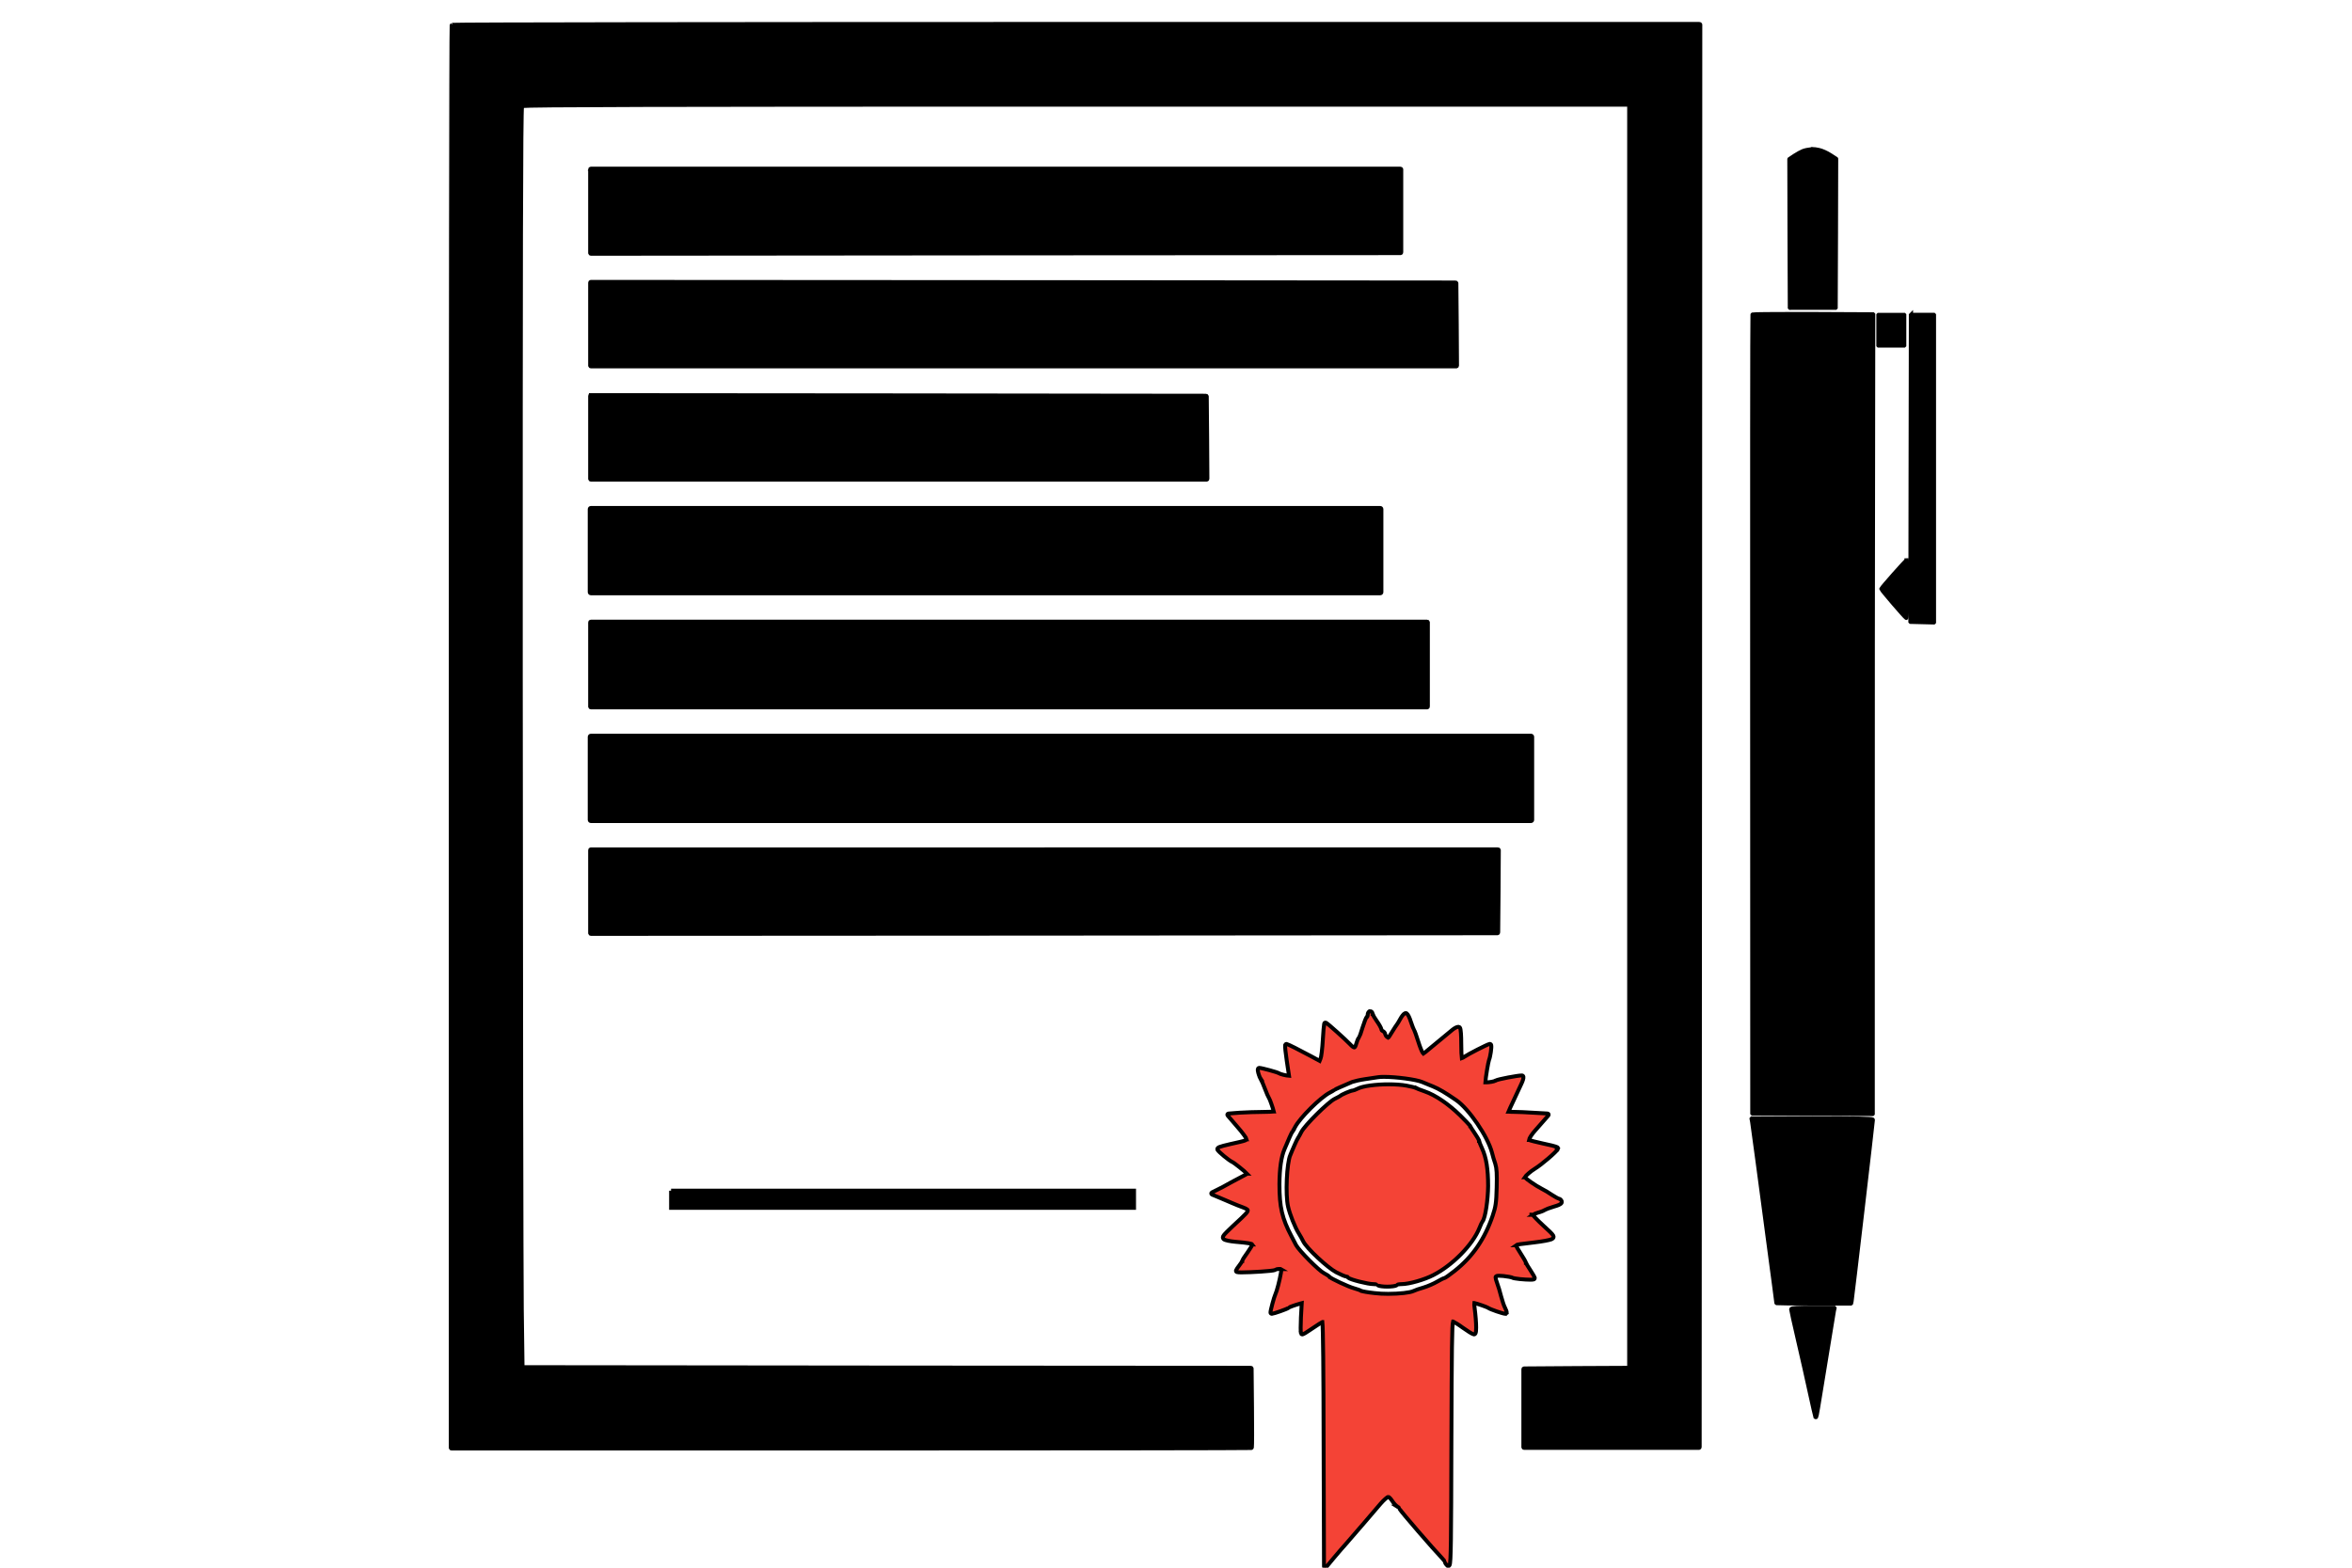 <svg width="600" height="400" xmlns="http://www.w3.org/2000/svg">

 <g>
  <title>background</title>
  <rect fill="none" id="canvas_background" height="402" width="602" y="-1" x="-1"/>
 </g>
 <g>
  <title>Layer 1</title>
  <g stroke="null" id="layer1">
   <g stroke="null" id="svg_1" fill="rgb(244,67,54)">
    <path stroke="null" id="svg_2" d="m390.677,309.919l0.283,0.056c-0.003,0.014 -0.007,0.026 -0.011,0.036l0,0l-0.273,-0.091l-0.009,0c0,-0 0,-0.001 0,-0.001l0.009,0zm-37.608,-35.155c3.038,0 8.213,0.666 9.748,1.327l0.005,0.002c0.163,0.067 0.335,0.138 0.581,0.239c0.314,0.13 0.735,0.304 1.122,0.462l-0,0c0.328,0.134 0.742,0.302 1.048,0.424l0,0c1.519,0.629 3.083,1.547 5.921,3.5l0,0c3.234,2.237 8.012,9.238 9.094,13.317l0,0c0.197,0.816 0.585,2.131 0.879,2.975l-0,0c0.337,1.101 0.436,2.503 0.34,5.995l-0,0.001c-0.097,3.933 -0.256,4.896 -1.019,7.17l-0,0c-2.02,5.956 -5.124,10.496 -9.729,14.117l-0.001,0.001c-1.232,0.979 -2.3,1.72 -2.533,1.8l-0.009,0c-0.015,0.002 -0.029,0.004 -0.043,0.006l-0.001,0c-0.279,0.054 -1.101,0.489 -1.87,0.93l-0.003,0.002c-0.85,0.5 -2.382,1.166 -3.426,1.48l-0,0c-1.073,0.291 -2.219,0.712 -2.568,0.885l-0.002,0.001c-0.844,0.429 -3.653,0.732 -6.466,0.732c-1.229,0 -2.44,-0.058 -3.444,-0.184l-0.003,-0l-0.007,-0.001c-1.701,-0.184 -3.139,-0.449 -3.409,-0.558l-0.005,0c-0.231,-0.171 -1.092,-0.468 -1.868,-0.684l-0,0c-1.547,-0.43 -5.747,-2.422 -6.208,-2.866l-0.006,0c-0.02,-0.039 -0.042,-0.068 -0.062,-0.091l0,0c-0.175,-0.203 -0.808,-0.587 -1.386,-0.903l-0.013,-0.007c-1.259,-0.61 -6.357,-5.762 -7.108,-7.162l0,-0c-0.259,-0.483 -0.771,-1.467 -1.128,-2.176l-0.003,-0.005c-2.431,-4.607 -3.101,-7.481 -3.101,-13.345c0.032,-4.036 0.452,-6.941 1.27,-8.878l0.001,-0.003c0.997,-2.446 1.85,-4.29 2.035,-4.554l-0.008,0l0.009,-0.004c0.007,-0.007 0.008,-0.007 0.016,-0.016c0.135,-0.146 0.408,-0.629 0.65,-1.081l0.002,-0.004c1.233,-2.386 6.488,-7.606 8.889,-8.83l0.004,-0.002c0.453,-0.24 0.937,-0.509 1.086,-0.644l-0,0c0.006,-0.005 0.007,-0.006 0.009,-0.008l-0.001,0c0.204,-0.159 1.982,-0.954 4.588,-2.059l-0.002,0c0.523,-0.183 2.023,-0.534 3.338,-0.725c0.816,-0.119 1.504,-0.223 2.192,-0.326l-0,0c0.414,-0.062 0.746,-0.112 0.956,-0.143l0,0c0.075,-0.011 0.013,-0.002 0.083,-0.012l0.009,-0.001c0.372,-0.064 0.905,-0.095 1.558,-0.095zm-3.548,-16.736c-0.134,0 -0.24,0.06 -0.314,0.123l-0,0c-0.204,0.176 -0.306,0.503 -0.306,0.814c0,0.188 -0.044,0.316 -0.071,0.369l-0.009,0c-0.096,0.038 -0.152,0.11 -0.161,0.121c-0.221,0.264 -0.643,1.397 -1.038,2.631l-0.002,0.008c-0.403,1.386 -0.813,2.482 -0.93,2.64l-0.008,0c-0.008,0.007 -0.016,0.014 -0.023,0.021l-0,0c-0.229,0.225 -0.482,0.911 -0.655,1.513l-0.001,0.004c-0.24,0.882 -0.429,0.993 -0.518,0.993c-0.167,0 -0.501,-0.206 -1.143,-0.892l-0.002,-0.002c-1.088,-1.142 -5.517,-5.129 -6.056,-5.408l0,0c-0.011,-0.006 -0.084,-0.046 -0.172,-0.046c-0.246,0 -0.317,0.267 -0.311,0.267l0.003,0c-0.086,0.351 -0.229,2.086 -0.344,4.089l0,0c-0.131,2.314 -0.392,4.448 -0.583,4.829l-0.009,0.021l-0.23,0.561l-2.13,-1.157l-0.002,-0.001l-0.006,-0.004c-3.151,-1.687 -5.815,-3.036 -6.247,-3.133l-0,0c-0.006,-0.001 -0.013,-0.003 -0.021,-0.004l-0.005,0l-0.067,-0.008l-0.008,0l-0.173,0.055c-0.121,0.086 -0.136,0.235 -0.136,0.235l0,0c-0.055,0.341 0.118,2.036 0.408,3.964l-0,0c0.133,0.899 0.249,1.669 0.356,2.372c0.064,0.425 0.141,0.933 0.178,1.183l0,0c0.018,0.123 0.033,0.227 0.045,0.311c-0.681,-0.04 -2.241,-0.42 -2.56,-0.645l-0,0c-0.013,-0.01 -0.03,-0.021 -0.04,-0.028l-0.002,-0.001c-0.451,-0.277 -4.311,-1.325 -4.964,-1.346l-0.008,0l-0.015,-0.002l-0.008,0l-0.044,0.003c-0.234,0.035 -0.294,0.25 -0.307,0.313c-0.03,0.137 -0.015,0.315 0.01,0.48c0.088,0.578 0.394,1.529 0.747,2.067l-0.001,0c0.193,0.359 0.691,1.474 1.07,2.508c0.386,1.055 0.85,2.084 1.002,2.31l0.025,0.032l-0,0c0.211,0.285 1.022,2.634 1.212,3.414l-0.008,0c-0.433,0.055 -1.441,0.109 -2.661,0.109c-1.687,0 -4.378,0.097 -5.998,0.193l-0.005,0l-2.909,0.225c-0.111,0.009 -0.209,0.079 -0.251,0.181c-0.043,0.103 -0.024,0.22 0.049,0.305l2.456,2.857l0.003,0.003c1.36,1.54 2.357,2.957 2.417,3.232l-0.004,0c-0.021,0.125 -0.241,0.321 -1.706,0.652l0,0c-4.053,0.914 -5.339,1.204 -5.664,1.551l0,0c-0.049,0.053 -0.088,0.113 -0.112,0.184l-0.006,0.021c-0.033,0.128 0.023,0.238 0.039,0.268l-0,0c0.276,0.539 2.952,2.743 3.75,3.092l0.004,0.002c0.502,0.21 3.2,2.387 3.787,3.003l-0.008,0c-0.149,0.121 -0.434,0.308 -0.784,0.471l-0.006,0.003c-0.489,0.243 -1.515,0.794 -2.579,1.364l-0,0l-0.758,0.406l0,0c-0.004,0.002 -0.014,0.008 -0.023,0.013l-0,0c-1.223,0.703 -2.822,1.56 -3.514,1.872l-0.01,0.005l-1.293,0.642c-0.104,0.052 -0.168,0.159 -0.164,0.274c0.004,0.115 0.075,0.218 0.182,0.262l1.616,0.674l-0.002,-0.001l0.044,0.019l0,0c0.584,0.249 0.299,0.127 0.959,0.407c0.193,0.082 1.044,0.444 1.249,0.531c0.424,0.18 0.799,0.341 1.141,0.488l-0,0c0.969,0.417 2.241,0.936 2.836,1.133l-0,0c1.296,0.484 1.377,0.699 1.277,0.964c-0.135,0.358 -0.63,0.895 -1.613,1.816c-3.61,3.362 -4.656,4.312 -4.716,4.843c-0.012,0.107 0.007,0.204 0.045,0.288l0,0c0.035,0.078 0.084,0.139 0.121,0.185l0.003,0.004c0.02,0.022 0.042,0.044 0.061,0.059c0.351,0.291 1.686,0.532 2.981,0.652l0.005,0l0.005,0l-0,0c3.254,0.267 4.191,0.49 4.313,0.681l-0.008,0c-0.069,0.24 -0.564,1.096 -1.232,2.032c-0.653,0.885 -1.24,1.799 -1.326,2.069l0,0c-0.007,0.022 -0.02,0.067 -0.021,0.119l-0.008,0c-0.067,0.158 -0.346,0.61 -0.737,1.109c-0.404,0.516 -0.769,1.053 -0.845,1.266l-0,0c-0.008,0.023 -0.025,0.075 -0.025,0.135c0,0.249 0.254,0.319 0.258,0.319l0,0c0.196,0.063 0.666,0.078 1.22,0.078c2.393,0 7.822,-0.334 8.434,-0.588l-0,0c0.023,-0.009 0.068,-0.03 0.109,-0.063l0.021,-0.019c0.081,-0.073 0.512,-0.203 1.018,-0.203c0.386,0 0.493,0.015 0.53,0.038l-0.008,0c0.004,0.016 0.01,0.049 0.01,0.11l0,0c0,0.168 -0.04,0.428 -0.113,0.856l-0,0c-0.323,1.895 -1.062,4.745 -1.427,5.471l-0.003,0.005c-0.316,0.659 -1.25,4.106 -1.236,4.616l0,0l-0,0c-0.001,0.015 0,0.178 0.131,0.274l-0,0c0.081,0.061 0.174,0.067 0.203,0.067c0.007,0 0.01,-0 0.01,-0c0.009,0 0.019,-0 0.028,-0.001l-0.001,0c0.496,-0.025 3.782,-1.179 4.193,-1.486l0,0c0.018,-0.013 0.043,-0.033 0.069,-0.063l-0.001,0c0.169,-0.149 1.338,-0.595 2.992,-1.069l-0,0l0.349,-0.09l-0.204,3.609l0,-0.002l-0.001,0.008c-0.086,1.967 -0.103,3.729 0.012,4.095l-0.001,0c0.005,0.024 0.075,0.245 0.304,0.255l0.013,0l0.001,0c0.047,0 0.087,-0.009 0.112,-0.016l-0,0c0.262,-0.07 1.055,-0.529 1.8,-1.061l-0,0l0.08,-0.053l0,-0l0.27,-0.18l0,0c0,0 0.217,-0.144 0.245,-0.163c1.774,-1.181 2.361,-1.56 2.626,-1.681l0.008,0c0.175,1.695 0.287,11.668 0.316,31.016l0,0.001l0.097,31.367c0,0.124 0.079,0.235 0.197,0.277c0.033,0.012 0.067,0.017 0.1,0.017c0.087,0 0.171,-0.038 0.229,-0.107l2.004,-2.408l-0,0c1.096,-1.312 2.518,-2.95 3.159,-3.649l0.005,-0.006c0.192,-0.22 0.563,-0.651 0.98,-1.134l0,-0c0.691,-0.801 1.7,-1.97 2.62,-3.028c0.245,-0.281 0.327,-0.376 0.569,-0.653l0.004,-0.004c1.652,-1.962 3.711,-4.359 4.586,-5.357c0.849,-0.968 1.695,-1.672 1.922,-1.729l-0.013,0l0.02,-0.001l0.009,0c0.136,0.015 0.572,0.364 0.948,0.955c0.386,0.607 1.008,1.355 1.454,1.556l-0.004,0c0.271,0.167 0.429,0.357 0.445,0.42l-0.001,0c0.004,0.081 0.041,0.146 0.044,0.151l0,0c0.375,0.724 8.727,10.372 10.834,12.559l0.005,0.005c0.462,0.459 0.733,0.88 0.754,0.994l-0.001,0c0.001,0.029 0.004,0.058 0.009,0.082l0,0c0.052,0.271 0.327,0.615 0.577,0.832l0,0l0.006,0.005c0.04,0.033 0.124,0.09 0.239,0.09c0.205,0 0.303,-0.161 0.336,-0.225l0,0c0.355,-0.698 0.403,-6.274 0.461,-31.107l0,0c0.084,-24.6 0.156,-30.09 0.417,-31.051l0.009,0c0.407,0.188 1.423,0.798 2.494,1.589l0.004,0.003c1.175,0.838 2.385,1.604 2.759,1.682l0.001,0c0.029,0.006 0.058,0.011 0.097,0.011c0.194,0 0.302,-0.138 0.348,-0.216c0.151,-0.259 0.191,-0.85 0.191,-1.533c0,-1.24 -0.144,-3.117 -0.406,-5.102l-0.001,-0.005c-0.082,-0.547 -0.088,-0.945 -0.066,-1.145l0.009,0c0.743,0.157 3.186,1 3.467,1.203l-0,0c0.549,0.416 3.891,1.541 4.423,1.543l0.002,0c0.002,0 0.005,0 0.01,0c0.034,0 0.137,-0.004 0.225,-0.075l-0.186,-0.23l0.211,0.207c0.109,-0.109 0.101,-0.254 0.099,-0.284c-0.009,-0.234 -0.189,-0.694 -0.401,-1.115l-0.007,-0.013c-0.27,-0.476 -0.714,-1.79 -1.005,-2.913c-0.292,-1.159 -0.745,-2.705 -1.044,-3.466l0,0c-0.53,-1.426 -0.41,-1.642 -0.151,-1.737l-0,0c0.138,-0.051 0.356,-0.08 0.681,-0.08c0.287,0 0.642,0.023 1.072,0.063l-0,0c1.111,0.126 2.054,0.305 2.216,0.395l-0.001,0l0.001,0c0.017,0.012 0.031,0.02 0.044,0.028l0,0c0.495,0.282 3.276,0.519 4.632,0.519c0.358,0 0.696,-0.014 0.87,-0.076l0,0c0.011,-0.004 0.257,-0.078 0.257,-0.326c0,-0.051 -0.012,-0.094 -0.018,-0.117l-0,-0.001c-0.076,-0.258 -0.601,-1.123 -1.159,-1.999l-0.003,-0.004c-0.55,-0.833 -0.982,-1.557 -1.074,-1.775l-0.009,0c-0.001,-0.045 -0.012,-0.083 -0.017,-0.103l-0,0c-0.079,-0.272 -0.663,-1.282 -1.322,-2.292l-0.002,-0.004c-0.636,-0.976 -1.127,-1.84 -1.231,-2.103l-0.009,0c0.194,-0.155 1.13,-0.315 4.741,-0.717l0.001,-0c1.923,-0.223 3.884,-0.579 4.357,-0.796l0.008,-0.004l0.001,-0l-0,0c0.136,-0.067 0.313,-0.157 0.422,-0.297c0.086,-0.11 0.128,-0.244 0.109,-0.395l0,0c-0.011,-0.084 -0.041,-0.166 -0.078,-0.24c-0.218,-0.433 -1.004,-1.157 -2.583,-2.599l-0,-0c-1.341,-1.224 -2.373,-2.31 -2.635,-2.701l-0.009,0c0.183,-0.127 0.637,-0.35 1.191,-0.519l-0.001,0c0.786,-0.195 1.606,-0.527 1.878,-0.721l-0,0c0.177,-0.126 1.192,-0.531 2.299,-0.855l0,0c1.043,-0.289 1.778,-0.576 1.981,-0.952c0.06,-0.111 0.084,-0.242 0.046,-0.376c-0.005,-0.02 -0.012,-0.038 -0.019,-0.056l-0,0c-0.109,-0.288 -0.356,-0.555 -0.63,-0.624l0,0c-0.034,-0.009 -0.07,-0.015 -0.109,-0.017l-0.009,0c-0.169,-0.033 -0.832,-0.409 -1.621,-0.909l-0.001,0c-0.788,-0.554 -2.06,-1.299 -2.784,-1.66l-0,0c-1.445,-0.732 -3.841,-2.414 -4.265,-2.9l-0.009,0c0.234,-0.376 1.525,-1.531 2.58,-2.171l-0,0c1.686,-1.017 5.564,-4.334 5.869,-5.028l-0.265,-0.115l-0.009,0c0,-0.001 0.001,-0.002 0.001,-0.003l0,0l0.272,0.118c0.015,-0.033 0.085,-0.19 -0.008,-0.344c-0.014,-0.024 -0.032,-0.046 -0.051,-0.065l0,0c-0.032,-0.032 -0.068,-0.054 -0.087,-0.065c-0.311,-0.182 -1.986,-0.615 -3.808,-0.977l-0,0c-1.663,-0.364 -3.031,-0.71 -3.403,-0.873l-0.009,0c0.053,-0.345 0.706,-1.459 1.66,-2.492l0.007,-0.007c0.383,-0.444 1.294,-1.478 2.002,-2.277l0.001,-0.001l1.293,-1.477c0.074,-0.085 0.094,-0.205 0.05,-0.308c-0.044,-0.104 -0.144,-0.174 -0.257,-0.18l-3.456,-0.192l0.001,0c-1.879,-0.129 -4.211,-0.226 -5.192,-0.226c-0.57,0 -1.04,-0.025 -1.314,-0.056l-0.009,0c0.196,-0.468 0.65,-1.489 1.203,-2.636l0.001,-0.002c0.745,-1.575 1.672,-3.544 2.067,-4.428l-0,0c0.368,-0.757 0.595,-1.482 0.532,-1.825c-0.013,-0.071 -0.054,-0.22 -0.205,-0.297l-0,0c-0.015,-0.008 -0.029,-0.013 -0.032,-0.015l-0.021,-0.007c-0.031,-0.01 -0.055,-0.014 -0.074,-0.016l-0,0c-0.043,-0.006 -0.093,-0.008 -0.136,-0.008c-0.936,0 -6.024,0.934 -6.611,1.294l-0.002,0.001c-0.014,0.009 -0.029,0.019 -0.042,0.029l-0.001,0c-0.32,0.208 -1.557,0.43 -2.324,0.43c-0.109,0 -0.192,-0.005 -0.253,-0.011l-0.009,0c0.069,-1.187 0.743,-5.204 0.94,-5.688l0,0c0.333,-0.782 0.714,-3.293 0.55,-3.825c-0.012,-0.04 -0.059,-0.185 -0.208,-0.249l-0.003,-0.001c-0.018,-0.007 -0.039,-0.015 -0.064,-0.019l-0.001,0l-0.086,-0.007c-0.02,0.001 -0.044,0.005 -0.061,0.008l-0.001,0c-0.602,0.117 -5.496,2.622 -6.39,3.257l-0.003,0.002c-0.288,0.21 -0.537,0.331 -0.686,0.378c-0.066,-0.494 -0.134,-1.967 -0.134,-3.703c0,-2.039 -0.101,-3.677 -0.319,-4.073l0,0c-0.022,-0.04 -0.064,-0.106 -0.136,-0.154l-0,-0c-0.072,-0.047 -0.149,-0.069 -0.219,-0.076l-0.001,0c-0.021,-0.002 -0.05,-0.004 -0.07,-0.004c-0.38,0 -0.965,0.33 -1.447,0.703l-0.005,0.004c-1.591,1.29 -6.107,5.039 -6.954,5.75l-0.013,0.012c-0.288,0.272 -0.414,0.373 -0.475,0.404c-0.032,-0.03 -0.092,-0.1 -0.208,-0.263c-0.195,-0.276 -0.733,-1.58 -1.155,-2.966l-0.001,-0.002c-0.402,-1.29 -0.857,-2.57 -1.029,-2.825l-0,-0c-0.003,-0.005 -0.006,-0.009 -0.008,-0.012l-0.001,0c-0.101,-0.151 -0.475,-1.095 -0.836,-2.169l-0,0c-0.279,-0.914 -0.69,-1.818 -1.034,-2.053l-0,-0c-0.056,-0.038 -0.143,-0.083 -0.252,-0.083c-0.065,0 -0.127,0.016 -0.174,0.034l-0,0c-0.364,0.138 -0.843,0.781 -1.185,1.404l-0,0c-0.386,0.703 -0.743,1.289 -0.825,1.381l-0,0c-0.008,0.008 -0.016,0.017 -0.019,0.021l0,0c-0.143,0.163 -0.727,1.07 -1.314,2.021l-0.002,0.004c-0.65,1.089 -0.869,1.393 -0.981,1.442c-0.027,-0.01 -0.092,-0.051 -0.24,-0.19l-0.005,-0.004c-0.29,-0.259 -0.469,-0.585 -0.483,-0.68l-0,0c0,-0.391 -0.35,-0.725 -0.649,-0.874l-0.029,-0.012c-0.18,-0.067 -0.292,-0.235 -0.292,-0.334c0,-0.026 -0.002,-0.05 -0.005,-0.069c-0.049,-0.352 -0.603,-1.308 -1.18,-2.123c-0.574,-0.811 -1.012,-1.579 -1.073,-1.789l-0.004,0c0,-0.221 -0.086,-0.461 -0.284,-0.604l0,0c-0.095,-0.068 -0.209,-0.109 -0.337,-0.109z"/>
   </g>
   <g stroke="null" id="svg_3" fill="rgb(244,67,54)">
    <path stroke="null" id="svg_4" d="m354.274,276.667c-3.183,0 -6.597,0.401 -7.996,1.141l-0,0c-0.531,0.263 -1.043,0.447 -1.185,0.447l-0.011,0c-0.513,0.01 -2.852,1.027 -3.201,1.367c-0.097,0.081 -0.681,0.403 -1.381,0.751c-1.738,0.863 -7.668,6.753 -8.537,8.48c-0.352,0.7 -0.677,1.28 -0.757,1.374l-0,0c-0.015,0.015 -0.027,0.03 -0.034,0.04l-0,0.001c-0.148,0.191 -0.565,1.067 -0.96,1.972l0,0c-0.053,0.122 -0.211,0.483 -0.266,0.609c-0.174,0.397 -0.087,0.198 -0.255,0.584l-0,0c-0.236,0.541 -0.439,1.011 -0.519,1.232l-0.001,0c-0.933,2.156 -1.278,10.152 -0.592,13.169c0.427,1.955 1.796,5.39 2.722,6.836l0,0c0.382,0.601 0.893,1.521 1.145,2.054l0.002,0.004c0.876,1.773 6.232,6.758 8.436,7.901l0,0c1.054,0.554 2.23,1.07 2.594,1.092l0.003,0c0.007,0 0.022,0.001 0.03,0.001c0.2,0 0.294,0.101 0.3,0.119l-0,0c0.029,0.087 0.088,0.147 0.122,0.178l0,0c0.566,0.511 5.053,1.629 6.431,1.629c0.532,0 0.936,0.113 1.012,0.184l-0.003,0c0.044,0.07 0.103,0.112 0.143,0.136c0.321,0.198 1.362,0.322 2.371,0.322c1.009,0 2.05,-0.125 2.371,-0.322c0.038,-0.023 0.095,-0.063 0.139,-0.13l-0.004,0c0.089,-0.077 0.554,-0.19 1.179,-0.19c1.872,0 5.861,-1.142 8.088,-2.313l-0,0c4.93,-2.529 10.063,-7.779 11.744,-12l-0,0c0.333,-0.826 0.659,-1.543 0.775,-1.667l0,0l0.022,-0.024c0.724,-0.899 1.391,-5.579 1.423,-9.011l0,-0.003c0,-4.318 -0.453,-7.256 -1.578,-9.688l0,0c-0.402,-0.891 -0.711,-1.652 -0.748,-1.838l-0.002,0c0,-0.042 -0.008,-0.081 -0.014,-0.106l0,-0c-0.073,-0.293 -0.605,-1.16 -1.167,-1.984l-0,0l-0.002,-0.003l-0.001,-0.002c-0.541,-0.792 -0.971,-1.458 -1.071,-1.661l-0.009,0c-0.01,-0.082 -0.053,-0.147 -0.061,-0.157l-0,0c-0.145,-0.214 -1.219,-1.336 -2.448,-2.556l-0.001,-0.001c-2.959,-2.907 -6.323,-5.217 -9.096,-6.169c-1.126,-0.395 -2.108,-0.765 -2.261,-0.866l-0.165,0.246l0.151,-0.254c-0.004,-0.002 -0.013,-0.008 -0.026,-0.014l0,0c-0.243,-0.126 -1.309,-0.383 -2.301,-0.568l-0.001,-0c-1.285,-0.233 -2.898,-0.34 -4.545,-0.34z"/>
   </g>
   <g stroke="null" id="svg_5" fill="rgb(0,0,0)">
    <path stroke="null" id="svg_6" d="m150.732,129.604c-0.164,0 -0.297,0.132 -0.297,0.295l0,10.595l0,10.595c0,0.078 0.031,0.153 0.087,0.209c0.056,0.055 0.131,0.086 0.21,0.086l100.687,-0l100.687,0c0.079,0 0.154,-0.031 0.21,-0.086c0.056,-0.055 0.087,-0.13 0.087,-0.209l0,-10.595l0,-10.595c0,-0.163 -0.133,-0.295 -0.297,-0.295l-201.375,0z"/>
   </g>
   <g stroke="null" id="svg_7" fill="rgb(0,0,0)">
    <path stroke="null" id="svg_8" d="m150.732,187.716c-0.164,0 -0.297,0.132 -0.297,0.295l0,10.595l0,10.597c0,0.078 0.031,0.153 0.087,0.209c0.056,0.055 0.131,0.086 0.21,0.086l239.839,-0.002c0.164,0 0.297,-0.132 0.297,-0.295l0,-10.595l0,-10.595c0,-0.163 -0.133,-0.295 -0.297,-0.295l-239.839,0z"/>
   </g>
   <g stroke="null" id="svg_9" fill="rgb(0,0,0)">
    <path stroke="null" id="svg_10" d="m150.732,43.023c-0.105,0 -0.191,0.085 -0.191,0.189l-0,10.659l0,10.691c0,0.05 0.02,0.099 0.056,0.134c0.036,0.036 0.084,0.055 0.135,0.055l103.273,-0.096l-0,0l103.273,-0.064c0.105,-0 0.191,-0.085 0.191,-0.189l0,-10.595l0,-10.595c0,-0.105 -0.085,-0.189 -0.191,-0.189l-206.547,-0z"/>
   </g>
   <g stroke="null" id="svg_11" fill="rgb(0,0,0)">
    <path stroke="null" id="svg_12" d="m150.732,71.919c-0.051,0 -0.099,0.02 -0.135,0.055c-0.036,0.035 -0.056,0.084 -0.056,0.134l0,10.595l0,10.597c0,0.05 0.02,0.098 0.056,0.134c0.036,0.036 0.084,0.056 0.135,0.056l220.769,-0.002c0.051,0 0.1,-0.02 0.135,-0.056c0.036,-0.036 0.056,-0.084 0.056,-0.135l-0.065,-10.531l0,-0l-0.097,-10.499c-0.001,-0.104 -0.086,-0.188 -0.191,-0.188l-110.287,-0.096l-0,0l-110.32,-0.064z"/>
   </g>
   <g stroke="null" id="svg_13" fill="rgb(0,0,0)">
    <path stroke="null" id="svg_14" d="m150.732,100.814c-0.051,0 -0.099,0.02 -0.135,0.055c-0.036,0.035 -0.056,0.084 -0.056,0.134l-0,10.595l0,10.597c0,0.05 0.02,0.098 0.056,0.134c0.036,0.036 0.084,0.056 0.135,0.056l157.092,-0.002c0.051,0 0.1,-0.02 0.135,-0.056c0.036,-0.036 0.056,-0.084 0.055,-0.135l-0.065,-10.531l0,-0.001l-0.097,-10.499c-0.001,-0.104 -0.086,-0.188 -0.191,-0.188l-78.449,-0.096l-0,0l-78.481,-0.064z"/>
   </g>
   <g stroke="null" id="svg_15" fill="rgb(0,0,0)">
    <path stroke="null" id="svg_16" d="m150.732,158.605c-0.105,0 -0.191,0.085 -0.191,0.189l-0,10.755l0,10.758c0,0.05 0.02,0.098 0.056,0.134c0.036,0.036 0.084,0.056 0.135,0.056l213.334,-0.002c0.105,0 0.191,-0.085 0.191,-0.189l0,-10.756l0,-10.755c0,-0.105 -0.085,-0.189 -0.191,-0.189l-213.334,0z"/>
   </g>
   <g stroke="null" id="svg_17" fill="rgb(0,0,0)">
    <path stroke="null" id="svg_18" d="m266.45,216.716l-115.718,0c-0.105,0 -0.191,0.085 -0.191,0.189l0,10.595l0,10.595c0,0.05 0.02,0.099 0.056,0.134c0.036,0.036 0.084,0.055 0.135,0.055l115.653,-0.064l115.621,-0.096c0.105,-0 0.19,-0.084 0.191,-0.188l0.097,-10.531l0,-0l0.065,-10.499c0,-0.05 -0.02,-0.099 -0.056,-0.135c-0.036,-0.036 -0.085,-0.056 -0.135,-0.056l-115.718,-0z"/>
   </g>
   <g stroke="null" id="svg_19" fill="rgb(0,0,0)">
    <path stroke="null" id="svg_20" d="m274.596,6.102c-86.84,0 -158.143,0.094 -159.204,0.223l-0.001,0c0.006,-0.001 0.009,-0.001 0.01,-0.002l-0.006,0c-0.023,0.003 -0.101,0.02 -0.146,0.083l-0.023,0.044c-0.008,0.022 -0.011,0.038 -0.013,0.055c-0.13,1.098 -0.225,82.439 -0.225,181.57l0,181.337c0,0.05 0.02,0.098 0.056,0.134c0.036,0.035 0.084,0.055 0.135,0.055l101.916,-0.002c55.668,0 101.359,-0.063 102.086,-0.128l0.002,-0c0.014,-0.001 0.028,-0.004 0.047,-0.01l0.074,-0.044c0.046,-0.044 0.059,-0.107 0.061,-0.118l-0,0c0.066,-0.34 0.093,-4.822 0.03,-10.134l-0.097,-9.985c-0.001,-0.104 -0.086,-0.188 -0.191,-0.188l-92.994,-0.064l0,0l-92.806,-0.096l-0.191,-14.742l0,0c-0.097,-8.219 -0.226,-80.582 -0.259,-160.881c-0.031,-109.837 0.061,-144.012 0.324,-146.148l-0.006,0c2.016,-0.259 34.413,-0.352 137.981,-0.352l3.443,0l140.998,-0.002l-0,161.143l-0,161.144l-13.289,0.063l-0,0l-13.511,0.096c-0.105,0.001 -0.189,0.085 -0.189,0.19l0,9.953l0,9.953c0,0.05 0.02,0.099 0.056,0.134c0.036,0.035 0.084,0.055 0.135,0.055l22.303,-0l22.303,0c0.105,0 0.191,-0.085 0.191,-0.189l0.097,-181.495l0.065,-181.463c0,-0.05 -0.02,-0.099 -0.056,-0.134c-0.036,-0.036 -0.084,-0.056 -0.135,-0.056l-158.966,0z"/>
   </g>
   <g stroke="null" id="svg_21" fill="rgb(0,0,0)">
    <path stroke="null" id="svg_22" d="m462.489,38.011l-0.009,0l-0.001,0l-0.013,0.002l-0,0c-1.474,0.198 -1.913,0.276 -2.574,0.528c-0.411,0.153 -1.374,0.683 -2.106,1.159l-0.001,0l-1.311,0.876l-0.031,0.059l0.05,18.929l0,0l0.076,18.931l0.071,0.07l11.596,-0.002l0.071,-0.07l0.076,-18.98l0,0l0.05,-18.955l-0.032,-0.06l-1.513,-0.977l-0,-0c-0.861,-0.554 -2.105,-1.109 -2.821,-1.262l0,0c-0.68,-0.15 -1.394,-0.252 -1.578,-0.252z"/>
   </g>
   <g stroke="null" id="svg_23" fill="rgb(0,0,0)">
    <path stroke="null" id="svg_24" d="m458.345,80.095c-6.267,0 -10.985,0.045 -11.245,0.13l0,0c-0.001,0 -0.035,0.009 -0.051,0.041l-0.004,0.009c-0.002,0.005 -0.003,0.009 -0.004,0.017l-0,0c-0.076,0.544 -0.1,46.262 -0.075,101.989l0.025,101.784l0.071,0.071l15.327,0.075l0,0l15.302,0.05l0.071,-0.071l0,-63.9c0,-35.197 0.025,-81.009 0.076,-101.984l0,-0l0.051,-38.06l-0.071,-0.071l-15.302,-0.075l-0,0c-1.557,-0.004 -2.727,-0.007 -4.169,-0.006z"/>
   </g>
   <g stroke="null" id="svg_25" fill="rgb(0,0,0)">
    <path stroke="null" id="svg_26" d="m487.521,80.302l-0.071,0.071l0,2.805c0,0.428 -0.004,2.275 -0.011,5.074c-0.016,6.913 -0.047,19.865 -0.065,34.062l-0.051,36.307l0.069,0.07l2.975,0.075l0,0l2.95,0.075l0.073,-0.07l-0,-39.211l0,-39.186l-0.071,-0.071l-5.798,0z"/>
   </g>
   <g stroke="null" id="svg_27" fill="rgb(0,0,0)">
    <path stroke="null" id="svg_28" d="m479.203,80.327l-0.046,0.046l0,3.881l0,3.883l0.046,0.046l6.554,-0.002l0.046,-0.046l0,-3.881l-0,-3.881l-0.046,-0.046l-6.554,-0z"/>
   </g>
   <g stroke="null" id="svg_29" fill="rgb(0,0,0)">
    <path stroke="null" id="svg_30" d="m486.412,142.925c-0.012,0 -0.021,0.004 -0.027,0.006l-0,0c-0.335,0.152 -6.369,6.966 -6.469,7.306l0,0c-0.001,0.004 -0.003,0.012 -0.003,0.019c0,0.006 0.001,0.013 0.002,0.017l0,0.001c0.086,0.357 5.917,7.132 6.346,7.408l0.002,0.001c0.006,0.004 0.016,0.008 0.028,0.008c0.028,0 0.045,-0.021 0.05,-0.029l-0,0c0.129,-0.194 0.218,-3.103 0.218,-7.279c-0,-3.958 -0.047,-7.226 -0.099,-7.417l0,0c0.001,0 -0.01,-0.04 -0.048,-0.04z"/>
   </g>
   <g stroke="null" id="svg_31" fill="rgb(0,0,0)">
    <path stroke="null" id="svg_32" d="m446.91,285.339l-0.102,0.123l0.151,0.801l-0,0c0.129,0.773 2.345,17.204 3.301,24.483c0.149,1.165 0.395,2.996 0.631,4.756l-0,0l0.252,1.88c0.182,1.366 0.349,2.621 0.45,3.381c0.091,0.684 0.176,1.323 0.271,2.034l0,0c0.151,1.134 0.346,2.581 0.666,4.951l-0,0c0.082,0.635 0.246,1.893 0.308,2.365l-0,0l0.177,1.359c0.074,0.569 0.118,0.915 0.12,0.949l-0,0c0.003,0.074 0.075,0.1 0.098,0.104l0.013,0c0.386,0.05 4.502,0.095 9.43,0.095l0.016,0l9.453,0l0.102,-0.082l0.126,-0.576c0.127,-0.582 5.416,-45.635 5.422,-46.217l0,-0.001l0,-0.001c0,-0.062 -0.043,-0.1 -0.068,-0.116l-0,0c-0.339,-0.225 -3.956,-0.288 -15.413,-0.288l-15.402,0z"/>
   </g>
   <g stroke="null" id="svg_33" fill="rgb(0,0,0)">
    <path stroke="null" id="svg_34" d="m462.464,333.664c-3.873,0 -5.309,0.052 -5.511,0.319l-0,0c-0.024,0.031 -0.038,0.069 -0.038,0.11c0,0.001 0,0.008 0,0.008c0.01,0.23 0.792,3.732 1.742,7.828c0.958,4.131 2.344,10.214 3.05,13.519l0,0.001c0.711,3.214 1.308,5.91 1.388,6.095l0,0c0.001,0.002 0.009,0.023 0.027,0.04l0,0.001c0.012,0.012 0.045,0.042 0.095,0.042c0.061,0 0.097,-0.043 0.112,-0.065c0.143,-0.212 0.433,-2.011 2.153,-12.582l0.211,-1.298l0,0l0.006,-0.039l0,0c1.104,-6.857 2.08,-12.744 2.16,-13.176l-0,0l0.151,-0.676l-0.102,-0.126l-5.445,-0z"/>
   </g>
   <g stroke="null" id="svg_35" fill="rgb(0,0,0)">
    <path stroke="null" id="svg_36" d="m171.194,303.801l59.052,0l59.052,0q0,2.19 0,4.381q-59.052,0 -118.104,0.001q0,-2.191 0,-4.382"/>
   </g>
  </g>
 </g>
</svg>